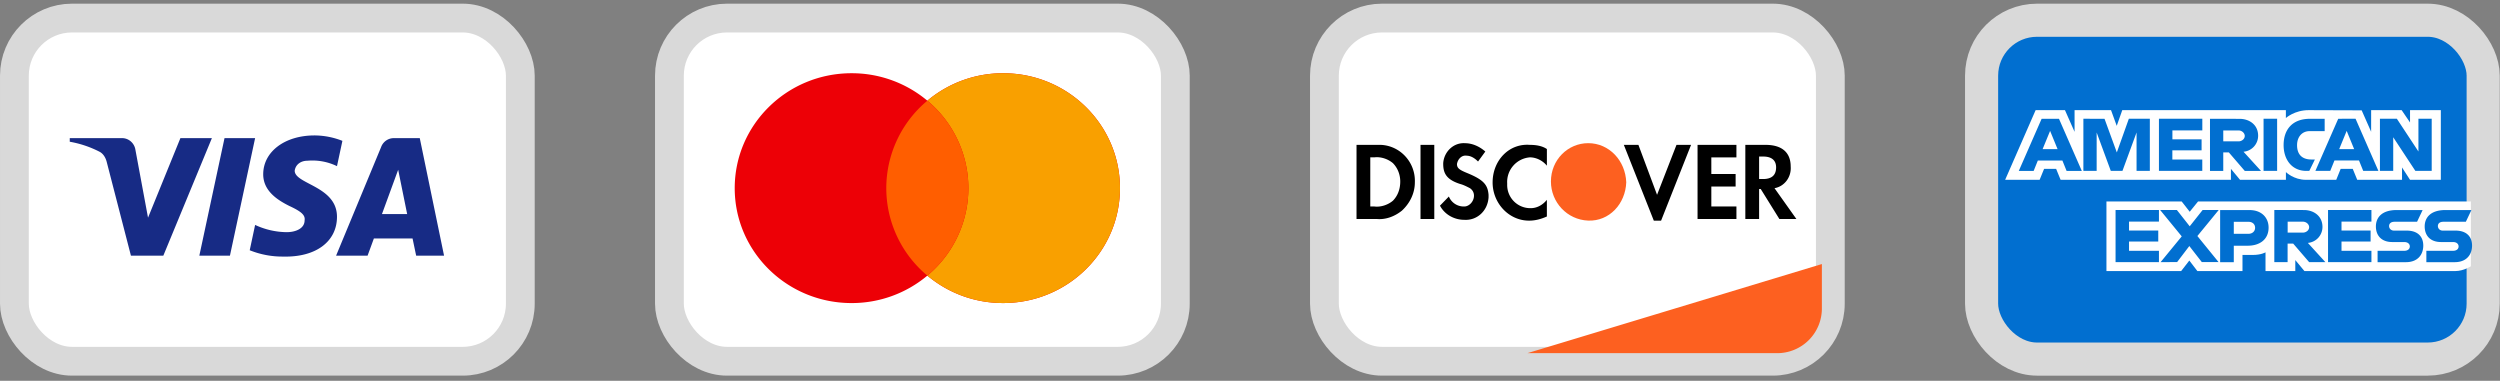 <svg width="151" height="23" viewBox="0 0 151 23" fill="none" xmlns="http://www.w3.org/2000/svg">
    <rect x="0" y="0" width="151" height="23" fill="#808080" stroke="none"/>
    <rect x=".87" y="1.091" width="30.557" height="20.728" rx="3.478" fill="#fff" stroke="#D9D9D9" stroke-width="1.739"/>
    <path fill-rule="evenodd" clip-rule="evenodd" d="M9.865 15.441H7.908L6.441 9.763c-.07-.261-.217-.492-.435-.601a6.306 6.306 0 0 0-1.793-.601v-.219h3.151c.435 0 .762.329.816.71l.761 4.096 1.956-4.806h1.902l-2.934 7.1zm4.021 0H12.04l1.521-7.099h1.848l-1.521 7.1zM17.8 10.31c.054-.382.38-.601.76-.601a3.4 3.4 0 0 1 1.794.327l.327-1.528a4.62 4.62 0 0 0-1.685-.328c-1.794 0-3.098.983-3.098 2.348 0 1.038.924 1.583 1.576 1.911.706.328.978.546.924.874 0 .491-.544.71-1.087.71a4.605 4.605 0 0 1-1.902-.438l-.326 1.53a5.264 5.264 0 0 0 2.01.382c2.012.054 3.261-.928 3.261-2.403 0-1.857-2.554-1.965-2.554-2.784zm9.021 5.132-1.467-7.099h-1.576a.818.818 0 0 0-.761.546l-2.717 6.553h1.902l.38-1.037h2.337l.217 1.037h1.685zm-2.771-5.187.543 2.676H23.07l.979-2.676z" fill="#172B85"/>
    <rect x="79.995" y="1.091" width="30.557" height="20.728" rx="3.478" fill="#fff" stroke="#D9D9D9" stroke-width="1.739"/>
    <path d="m92.255 21.331 17.786-5.383v2.687a2.696 2.696 0 0 1-2.695 2.696H92.255z" fill="#FD6020"/>
    <path fill-rule="evenodd" clip-rule="evenodd" d="M106.642 8.75c.978 0 1.516.453 1.516 1.308.049.654-.391 1.207-.978 1.308l1.321 1.86h-1.028l-1.125-1.81h-.098v1.81h-.832V8.75h1.224zm-.392 2.063h.245c.538 0 .782-.252.782-.705 0-.402-.244-.653-.782-.653h-.245v1.357zm-3.718 2.414h2.348v-.755h-1.516v-1.207h1.467v-.754h-1.467V9.505h1.516V8.75h-2.348v4.477zm-2.446-1.459L98.96 8.75h-.88l1.81 4.577h.44l1.81-4.577h-.88l-1.174 3.018zm-9.933-.754c0 1.257.979 2.313 2.202 2.313.391 0 .734-.1 1.076-.251V12.07c-.244.302-.587.503-.978.503a1.397 1.397 0 0 1-1.419-1.409v-.1a1.49 1.49 0 0 1 1.37-1.56c.391 0 .783.202 1.028.504V9.002c-.294-.201-.686-.252-1.028-.252-1.272-.1-2.25.956-2.25 2.264zm-1.516-.554c-.49-.2-.636-.301-.636-.553.049-.302.293-.553.587-.503.245 0 .49.151.685.352l.44-.603c-.342-.302-.782-.503-1.223-.503-.685-.05-1.272.503-1.32 1.207v.05c0 .604.244.956 1.027 1.207.195.05.391.151.587.252.146.1.244.251.244.452 0 .352-.293.654-.587.654h-.049a.967.967 0 0 1-.88-.603l-.538.553c.293.553.88.855 1.467.855.783.05 1.42-.553 1.468-1.358v-.15c-.049-.604-.294-.906-1.272-1.309zm-2.838 2.767h.832V8.75h-.832v4.477zM81.934 8.75h1.468c1.174.05 2.103 1.057 2.055 2.264 0 .653-.294 1.257-.783 1.71-.44.352-.979.553-1.517.503h-1.223V8.75zm1.076 3.722c.391.05.832-.1 1.125-.352.294-.302.44-.704.44-1.157 0-.402-.146-.804-.44-1.106-.293-.252-.734-.403-1.125-.352h-.245v2.967h.245z" fill="#000"/>
    <path fill-rule="evenodd" clip-rule="evenodd" d="M95.927 8.647c-1.224 0-2.251 1.005-2.251 2.313 0 1.257.978 2.314 2.25 2.364 1.273.05 2.251-1.006 2.3-2.313-.049-1.308-1.027-2.364-2.3-2.364z" fill="#FD6020"/>
    <rect x="119.688" y="1.222" width="30.296" height="20.467" rx="3.348" fill="#016FD0" stroke="#D9D9D9" stroke-width="2"/>
    <path d="M127.229 16.372v-4.205h4.543l.487.623.504-.623h16.478v3.915s-.43.285-.928.29h-9.126l-.551-.663v.663h-1.799V15.24s-.246.159-.777.159h-.614v.974h-2.724l-.487-.636-.493.636h-4.513zM121.111 10.861l1.841-4.208h1.772l.58 1.31v-1.31h2.202l.345.948.334-.948h9.882v.476s.52-.476 1.372-.476l3.206.011.572 1.295V6.653h1.843l.506.744v-.744h1.86v4.208h-1.86l-.484-.746v.746h-2.705l-.272-.663h-.728l-.268.663h-1.835c-.734 0-1.205-.467-1.205-.467v.467h-2.771l-.55-.663v.663h-10.287l-.271-.663h-.726l-.271.663h-2.082z" fill="#fff"/>
    <path d="m123.314 7.175-1.38 3.15h.898l.254-.631h1.482l.254.63h.92l-1.38-3.15h-1.048zm.512.73.451 1.101h-.903l.452-1.101zM125.836 10.322v-3.15l1.278.005.742 2.03.726-2.035h1.268v3.15h-.802v-2.32l-.852 2.32h-.704l-.854-2.32v2.32h-.802zM130.4 10.322v-3.15h2.62v.703h-1.807v.54h1.763v.663h-1.766v.559h1.808v.685H130.4zM133.483 7.175v3.15h.802v-1.12h.337l.964 1.12h.98l-1.057-1.16a.967.967 0 0 0 .882-.967c0-.664-.531-1.02-1.123-1.02l-1.785-.003zm.802.703h.918c.219 0 .38.17.38.33 0 .21-.208.33-.369.33h-.929v-.66zM137.538 10.322h-.819v-3.15h.819v3.15zM139.482 10.322h-.178c-.857 0-1.374-.66-1.374-1.56 0-.921.514-1.587 1.593-1.587h.887v.746h-.917c-.438 0-.75.336-.75.849 0 .61.356.864.865.864h.211l-.337.688zM141.229 7.174l-1.38 3.148h.898l.255-.631h1.481l.255.63h.917l-1.38-3.15-1.046.003zm.51.73.451 1.102h-.903l.452-1.101zM143.748 10.322v-3.15h1.022l1.303 1.979V7.17h.802v3.15h-.988l-1.336-2.03v2.03h-.803zM127.78 15.832v-3.15h2.62v.704h-1.807v.54h1.766v.663h-1.766v.559h1.807v.684h-2.62zM140.613 15.832v-3.15h2.621v.704h-1.807v.54h1.757v.663h-1.757v.559h1.807v.684h-2.621zM130.501 15.832l1.276-1.555-1.306-1.595h1.011l.777.986.781-.986h.972l-1.29 1.574 1.279 1.574h-1.011l-.755-.97-.737.97-.997.002zM134.096 12.685v3.15h.825v-.994h.846c.714 0 1.256-.373 1.256-1.095 0-.599-.424-1.058-1.152-1.058h-1.775v-.003zm.825.712h.89c.23 0 .397.14.397.362 0 .21-.165.363-.4.363h-.887v-.725zM137.369 12.682v3.15h.802v-1.12h.337l.964 1.12h.98l-1.057-1.16a.967.967 0 0 0 .882-.966c0-.664-.532-1.02-1.123-1.02l-1.785-.004zm.805.707h.917c.219 0 .381.169.381.33 0 .21-.209.33-.37.33h-.928v-.66zM143.606 15.832v-.684h1.607c.238 0 .34-.127.34-.264 0-.131-.102-.265-.34-.265h-.726c-.629 0-.983-.376-.983-.943 0-.505.323-.99 1.26-.99h1.563l-.336.708h-1.353c-.257 0-.337.134-.337.26 0 .132.099.274.296.274h.761c.704 0 1.008.392 1.008.905 0 .55-.34 1.002-1.046 1.002h-1.714v-.003zM146.552 15.832v-.684h1.608c.238 0 .339-.127.339-.264 0-.131-.101-.265-.339-.265h-.726c-.63 0-.983-.376-.983-.943 0-.505.323-.99 1.259-.99h1.564l-.337.708h-1.352c-.258 0-.337.134-.337.26 0 .132.098.274.295.274h.762c.703 0 1.007.392 1.007.905 0 .55-.339 1.002-1.046 1.002h-1.714v-.003z" fill="#016FD0"/>
    <rect x="40.433" y="1.091" width="30.557" height="20.728" rx="3.478" fill="#fff" stroke="#D9D9D9" stroke-width="1.739"/>
    <path fill-rule="evenodd" clip-rule="evenodd" d="M56.012 16.647a7.099 7.099 0 0 1-4.578 1.658c-3.897 0-7.057-3.108-7.057-6.94 0-3.834 3.16-6.942 7.057-6.942a7.1 7.1 0 0 1 4.578 1.659 7.1 7.1 0 0 1 4.578-1.659c3.897 0 7.057 3.108 7.057 6.941 0 3.833-3.16 6.94-7.057 6.94a7.1 7.1 0 0 1-4.578-1.657z" fill="#ED0006"/>
    <path fill-rule="evenodd" clip-rule="evenodd" d="M56.012 16.647a6.88 6.88 0 0 0 2.48-5.283 6.88 6.88 0 0 0-2.48-5.282 7.099 7.099 0 0 1 4.578-1.659c3.897 0 7.057 3.108 7.057 6.941 0 3.833-3.16 6.94-7.058 6.94a7.099 7.099 0 0 1-4.577-1.657z" fill="#F9A000"/>
    <path fill-rule="evenodd" clip-rule="evenodd" d="M56.012 16.647a6.88 6.88 0 0 0 2.48-5.283 6.88 6.88 0 0 0-2.48-5.282 6.88 6.88 0 0 0-2.48 5.282 6.88 6.88 0 0 0 2.48 5.283z" fill="#FF5E00"/>
</svg>

